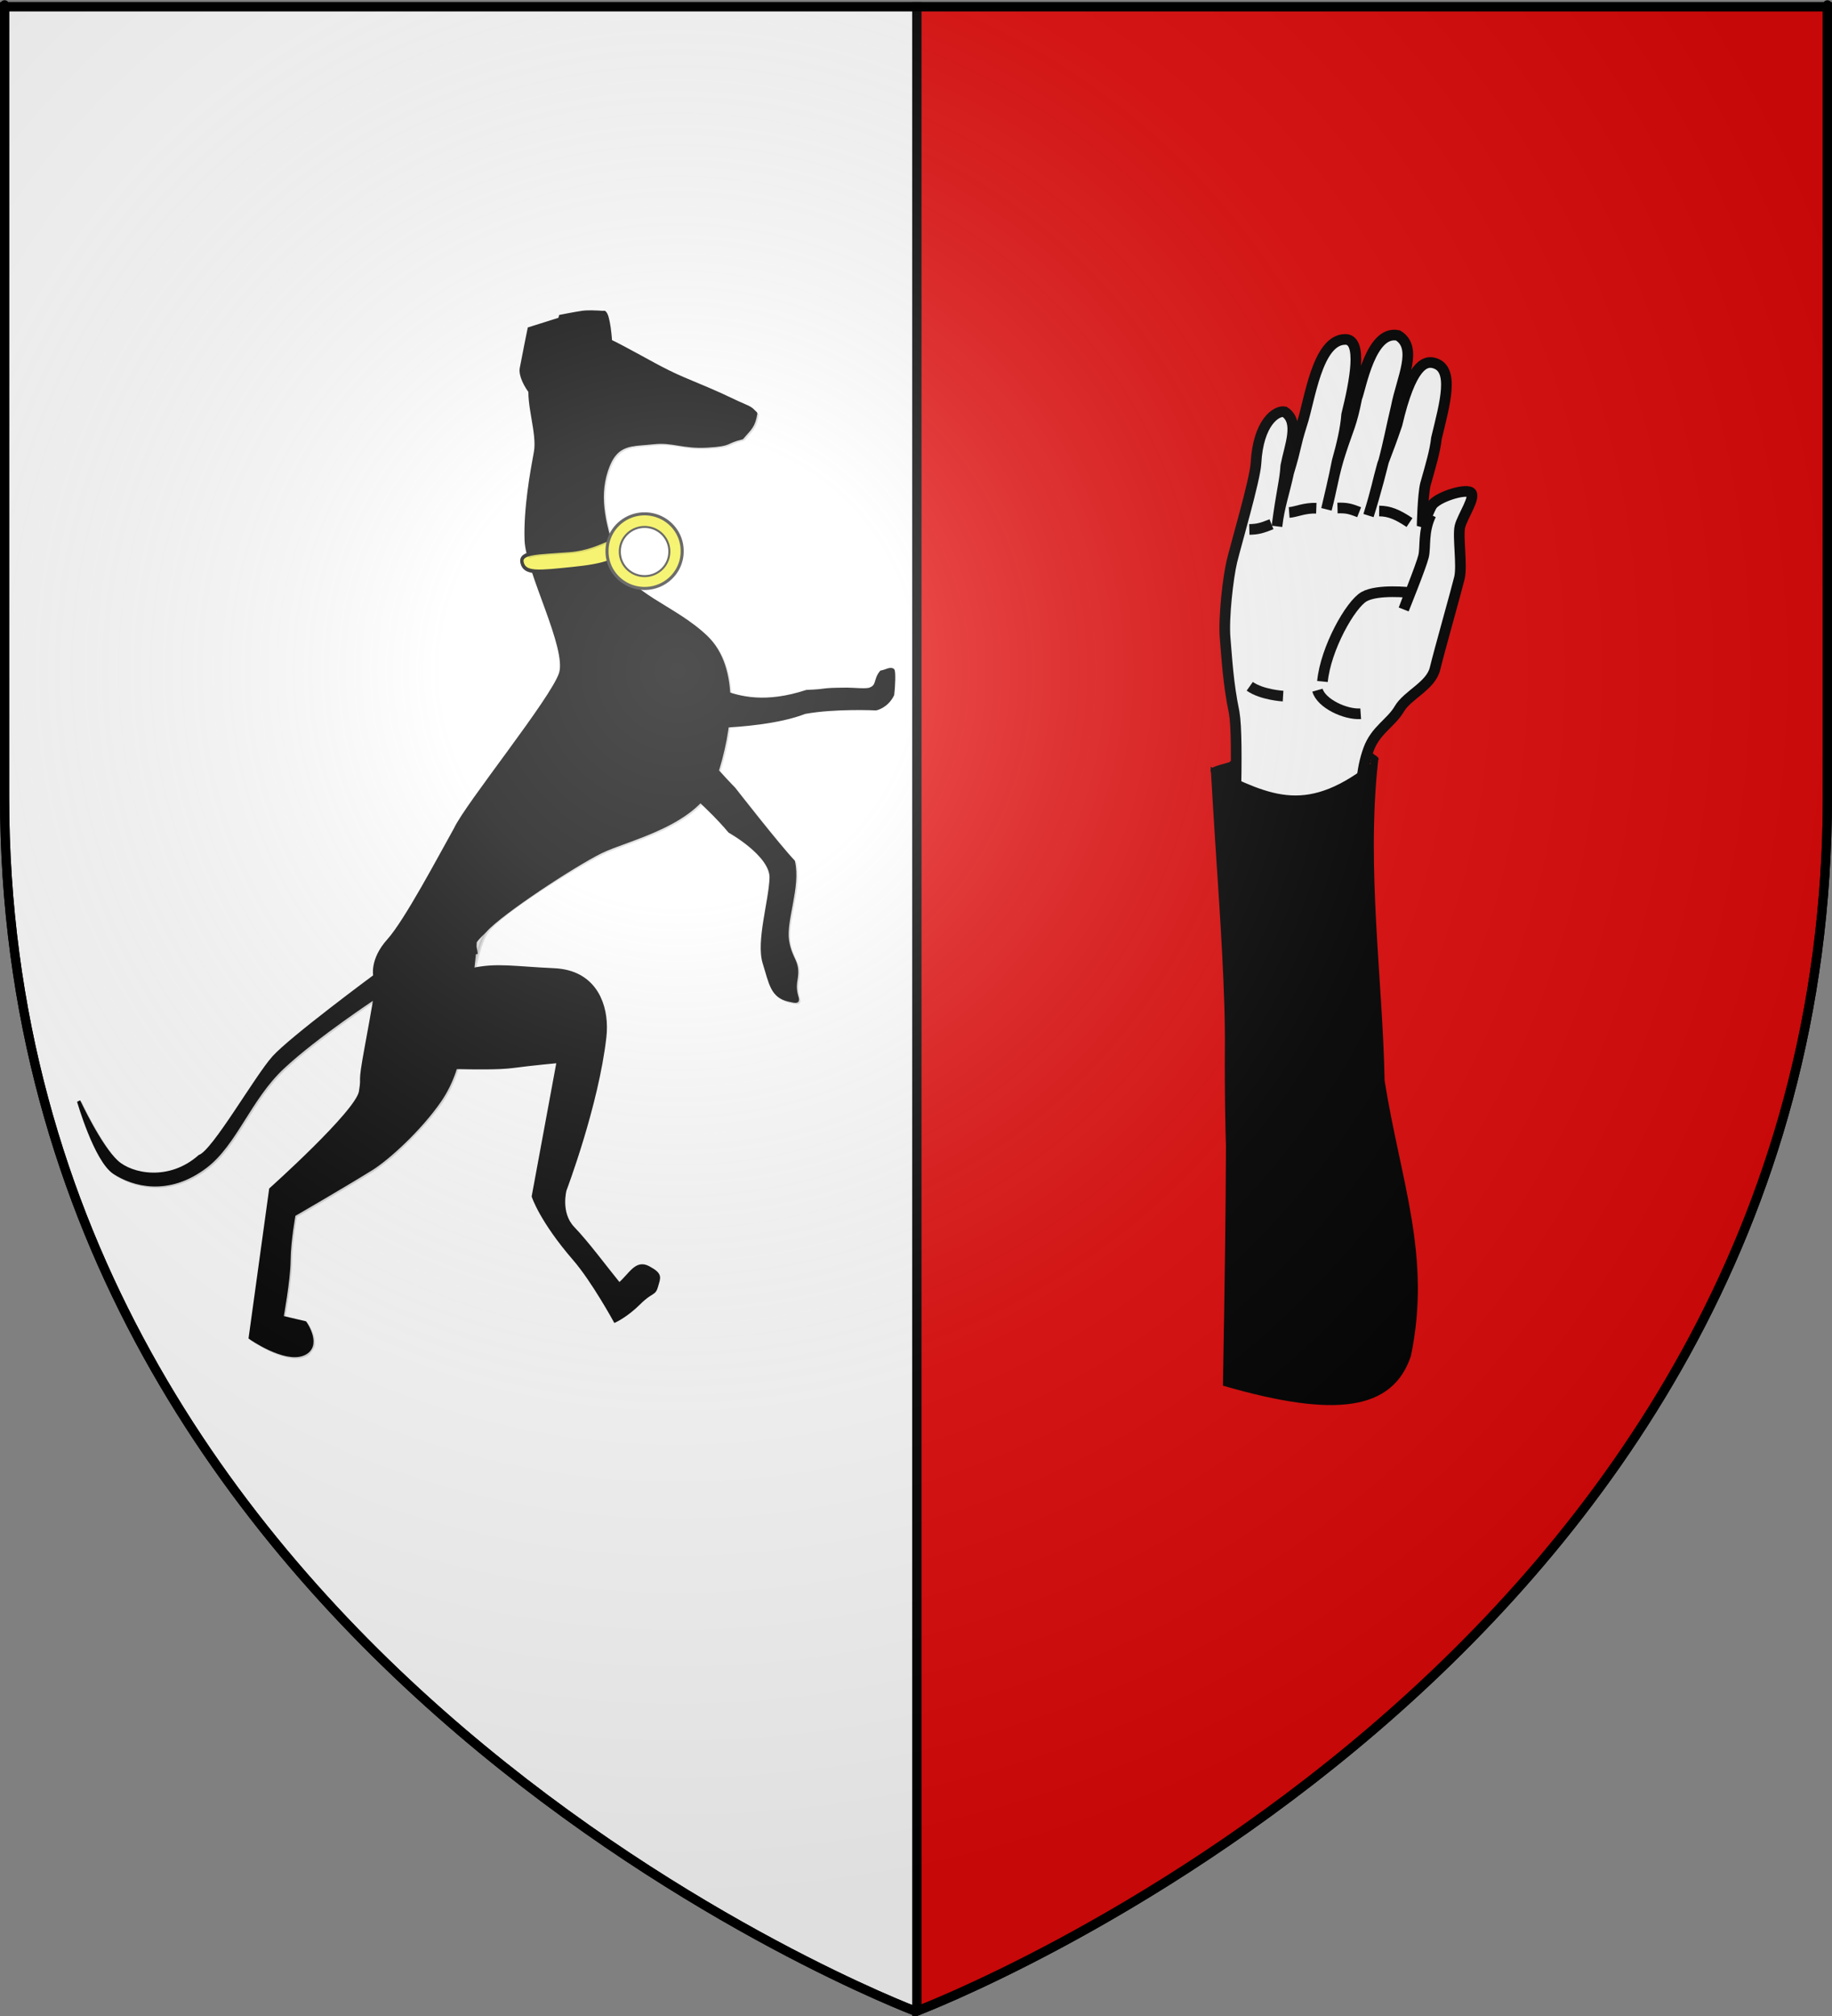 <?xml version="1.0" encoding="UTF-8" standalone="no"?>
<!-- Created with Inkscape (http://www.inkscape.org/) -->
<svg
   xmlns:svg="http://www.w3.org/2000/svg"
   xmlns="http://www.w3.org/2000/svg"
   xmlns:xlink="http://www.w3.org/1999/xlink"
   version="1.0"
   width="600"
   height="660"
   id="svg2">
  <rect width="100%" height="100%" fill="#808080" stroke="none"/>
  <desc
     id="desc4">Flag of Canton of Valais (Wallis)</desc>
  <defs
     id="defs6">
    <linearGradient
       id="linearGradient2893">
      <stop
         style="stop-color:#ffffff;stop-opacity:0.314"
         offset="0"
         id="stop2895" />
      <stop
         style="stop-color:#ffffff;stop-opacity:0.251"
         offset="0.19"
         id="stop2897" />
      <stop
         style="stop-color:#6b6b6b;stop-opacity:0.125"
         offset="0.6"
         id="stop2901" />
      <stop
         style="stop-color:#000000;stop-opacity:0.125"
         offset="1"
         id="stop2899" />
    </linearGradient>
    <linearGradient
       id="linearGradient2885">
      <stop
         style="stop-color:#ffffff;stop-opacity:1"
         offset="0"
         id="stop2887" />
      <stop
         style="stop-color:#ffffff;stop-opacity:1"
         offset="0.229"
         id="stop2891" />
      <stop
         style="stop-color:#000000;stop-opacity:1"
         offset="1"
         id="stop2889" />
    </linearGradient>
    <linearGradient
       id="linearGradient2955">
      <stop
         style="stop-color:#fd0000;stop-opacity:1"
         offset="0"
         id="stop2867" />
      <stop
         style="stop-color:#e77275;stop-opacity:0.659"
         offset="0.5"
         id="stop2873" />
      <stop
         style="stop-color:#000000;stop-opacity:0.323"
         offset="1"
         id="stop2959" />
    </linearGradient>
    <radialGradient
       cx="225.524"
       cy="218.901"
       r="300"
       fx="225.524"
       fy="218.901"
       id="radialGradient2961"
       xlink:href="#linearGradient2955"
       gradientUnits="userSpaceOnUse"
       gradientTransform="matrix(-4.167939e-4,2.183,-1.884,-3.599562e-4,615.597,-289.121)" />
    <polygon
       points="0,-1 0.588,0.809 -0.951,-0.309 0.951,-0.309 -0.588,0.809 0,-1 "
       transform="scale(53,53)"
       id="star" />
    <clipPath
       id="clip">
      <path
         d="M 0,-200 L 0,600 L 300,600 L 300,-200 L 0,-200 z "
         id="path10" />
    </clipPath>
    <radialGradient
       cx="225.524"
       cy="218.901"
       r="300"
       fx="225.524"
       fy="218.901"
       id="radialGradient1911"
       xlink:href="#linearGradient2955"
       gradientUnits="userSpaceOnUse"
       gradientTransform="matrix(-4.167939e-4,2.183,-1.884,-3.599562e-4,615.597,-289.121)" />
    <radialGradient
       cx="225.524"
       cy="218.901"
       r="300"
       fx="225.524"
       fy="218.901"
       id="radialGradient2865"
       xlink:href="#linearGradient2955"
       gradientUnits="userSpaceOnUse"
       gradientTransform="matrix(0,1.749,-1.593,-1.049767e-7,551.788,-191.29)" />
    <radialGradient
       cx="225.524"
       cy="218.901"
       r="300"
       fx="225.524"
       fy="218.901"
       id="radialGradient2871"
       xlink:href="#linearGradient2955"
       gradientUnits="userSpaceOnUse"
       gradientTransform="matrix(0,1.386,-1.323,-5.741131e-8,-158.082,-109.541)" />
    <radialGradient
       cx="221.445"
       cy="226.331"
       r="300"
       fx="221.445"
       fy="226.331"
       id="radialGradient3163"
       xlink:href="#linearGradient2893"
       gradientUnits="userSpaceOnUse"
       gradientTransform="matrix(1.353,0,0,1.349,-77.629,-85.747)" />
    <linearGradient
       x1="939.377"
       y1="617.214"
       x2="1234.284"
       y2="617.214"
       id="linearGradient3592"
       xlink:href="#linearGradient2885"
       gradientUnits="userSpaceOnUse"
       gradientTransform="translate(-1201.273,140.376)" />
    <radialGradient
       cx="1290.125"
       cy="232.865"
       r="493.594"
       fx="1290.125"
       fy="232.865"
       id="radialGradient3590"
       xlink:href="#linearGradient2885"
       gradientUnits="userSpaceOnUse"
       gradientTransform="matrix(1,0,0,1.334,-1201.273,62.714)" />
    <linearGradient
       id="linearGradient4568">
      <stop
         style="stop-color:#ffffff;stop-opacity:1"
         offset="0"
         id="stop4570" />
      <stop
         style="stop-color:#ffffff;stop-opacity:1"
         offset="0.229"
         id="stop4572" />
      <stop
         style="stop-color:#000000;stop-opacity:1"
         offset="1"
         id="stop4574" />
    </linearGradient>
  </defs>
  <g
     style="display:inline"
     id="layer3">
    <path
       d="M 300.25,2.188 L 300.25,658.406 C 302.988,657.37 598.5,544.849 598.5,260.719 C 598.5,-24.733 598.5,2.188 598.5,2.188 L 300.25,2.188 z "
       style="fill:#e20909;fill-opacity:1;fill-rule:evenodd;stroke:#000000;stroke-width:3;stroke-linecap:butt;stroke-linejoin:miter;stroke-miterlimit:4;stroke-dasharray:none;stroke-opacity:1"
       id="path2855" />
    <path
       d="M 1.5,2.188 L 1.5,260.719 C 1.5,546.17 300,658.5 300,658.5 C 300,658.5 300.237,658.411 300.25,658.406 L 300.25,2.188 L 1.5,2.188 z "
       style="fill:#ffffff;fill-opacity:1;fill-rule:evenodd;stroke:#000000;stroke-width:3;stroke-linecap:butt;stroke-linejoin:miter;stroke-opacity:1"
       id="path2187" />
    <g
       transform="matrix(-0.367,0,0,0.414,296.244,44.028)"
       style="fill:#000000;fill-opacity:1;display:inline"
       id="g4580">
      <g
         style="fill:#000000;fill-opacity:1"
         id="g2188">
        <path
           d="M 20.826,425.332 C 16.134,424.563 13.159,422.439 10.48,423.679 C 9.281,424.233 9.767,436.567 10.675,442.861 C 15.884,452.283 25.452,453.937 25.452,453.937 C 25.452,453.937 62.217,452.36 89.003,456.738 C 112.146,464.774 147.09,467.005 161.858,467.614 C 161.063,458.084 161.545,448.797 163.738,440.222 C 147.352,446.212 123.463,451.218 87.469,440.721 C 65.602,439.897 77.529,439.059 51.425,438.918 C 45.743,438.887 33.424,440.143 30.439,438.676 C 23.333,436.172 26.421,431.252 20.826,425.332 z "
           style="fill:#000000;fill-opacity:1;fill-rule:evenodd;stroke:#000000;stroke-width:3;stroke-linecap:butt;stroke-linejoin:miter;stroke-miterlimit:4;stroke-dasharray:none;stroke-opacity:1;display:inline"
           id="path15993" />
        <path
           d="M 400.764,549.37 C 414.632,571.276 444.914,622.198 460.513,637.543 C 476.113,652.889 472.574,665.65 472.574,665.65 C 472.574,665.65 547.357,714.651 562.957,729.997 C 578.556,745.342 616.676,804.713 629.071,808.296 C 656.074,829.496 689.82,823.337 703.071,812.558 C 718.144,800.297 736.996,764.433 736.996,764.433 C 736.996,764.433 721.905,810.978 705.32,820.636 C 688.735,830.295 657.319,838.506 623.747,815.949 C 596.972,797.959 584.622,762.112 554.662,737.362 C 524.702,712.612 472.373,682.099 472.373,682.099 C 472.373,682.099 473.508,689.346 480.323,722.023 C 487.137,754.7 482.694,742.099 485.431,757.027 C 488.378,773.1 565.574,834.28 565.574,834.28 L 583.793,951.374 C 583.793,951.374 553.594,970.071 536.883,964.256 C 520.171,958.442 534.897,939.872 534.897,939.872 L 555.692,935.535 C 555.692,935.535 549.497,905.829 549.37,890.357 C 549.243,874.884 544.906,854.09 544.906,854.09 C 544.906,854.09 500.197,831.131 475.686,817.644 C 461.153,809.648 432.41,786.543 414.787,763.83 C 402.686,748.234 398.604,732.244 396.838,723.778 C 393.789,709.157 386.712,674.04 384.314,650.537 C 383.695,644.472 383.334,642.287 383.244,638.307 C 380.143,634.161 376.405,631.681 374.043,629.338 C 359.594,615 295.061,577.613 271.169,567.097 C 247.277,556.58 182.908,545.205 168.914,507.826 C 154.919,470.447 147.977,422.298 176.937,397.66 C 205.897,373.021 247.486,364.348 257.383,337.486 C 267.28,310.623 274.569,288.574 266.127,265.628 C 257.684,242.683 243.498,245.441 224.165,243.493 C 206.834,241.747 198.027,247.297 175.796,246.133 C 153.407,244.962 161.012,243.047 145.028,239.66 C 137.184,231.512 134.927,230.59 132.876,220.965 C 137.897,215.406 139.427,216.34 153.381,210.384 C 169.798,203.376 180.105,199.826 197.472,193.296 C 215.436,186.542 230.973,178.175 245.669,171.329 C 262.173,163.641 280.864,152.8 301.785,163.936 C 322.706,175.072 330.506,182.745 333.604,197.598 C 336.701,212.451 326.185,236.343 329.282,251.196 C 332.38,266.049 338.575,295.755 337.589,320.759 C 336.604,345.763 299.606,406.176 306.913,426.351 C 314.22,446.525 390.486,529.815 400.764,549.37 z "
           style="fill:#000000;fill-opacity:1;fill-rule:evenodd;stroke:#000000;stroke-width:3;stroke-linecap:butt;stroke-linejoin:miter;stroke-miterlimit:4;stroke-dasharray:none;stroke-opacity:1;display:inline"
           id="path15987" />
        <path
           d="M 299.782,662.532 C 273.011,669.061 264.861,692.546 267.546,713.617 C 274.434,767.666 303.066,834.511 303.066,834.511 C 303.066,834.511 308.77,852.993 295.776,865.003 C 282.781,877.012 267.018,895.99 254.615,909.481 C 244.351,901.703 239.583,890.925 228.32,896.373 C 217.057,901.822 219.222,903.676 221.332,910.532 C 223.443,917.387 225.425,913.846 236.815,923.87 C 248.205,933.894 258.347,937.971 258.347,937.971 C 258.347,937.971 277.997,906.138 294.56,889.186 C 324.339,858.709 331.204,839.687 331.204,839.687 C 331.204,839.687 320.685,789.242 316.968,771.419 C 313.251,753.595 308.911,732.786 308.911,732.786 C 308.911,732.786 330.806,734.538 349.869,736.762 C 362.024,738.18 383.636,737.873 400.66,737.582 C 398.744,732.087 397.6,727.322 396.872,723.83 C 394.155,710.799 390.912,683.285 385.716,660.626 C 363.703,656.384 348.748,659.335 312.491,660.803 C 307.88,660.989 303.607,661.6 299.782,662.532 z "
           style="fill:#000000;fill-opacity:1;fill-rule:evenodd;stroke:#000000;stroke-width:3;stroke-linecap:butt;stroke-linejoin:miter;stroke-miterlimit:4;stroke-dasharray:none;stroke-opacity:1;display:inline"
           id="path15989" />
        <path
           d="M 298.971,328.813 C 327.484,330.769 343.475,330.22 341.306,338.583 C 338.944,347.693 326.486,346.186 295.818,343.419 C 270.989,341.179 247.169,337.154 251.315,323.252 C 255.236,310.101 268.527,326.724 298.971,328.813 z "
           style="fill:#f2ef3c;fill-opacity:1;fill-rule:evenodd;stroke:#000000;stroke-width:3;stroke-linecap:butt;stroke-linejoin:miter;stroke-miterlimit:4;stroke-dasharray:none;stroke-opacity:1;display:inline"
           id="path15995" />
        <path
           d="M 204.18,453.974 C 201.956,473.037 152.329,517.484 152.329,517.484 C 152.329,517.484 112.233,563.044 99.239,575.053 C 94.044,594.736 107.356,621.408 104.512,637.5 C 101.668,653.592 93.932,653.655 97.029,668.509 C 100.127,683.362 88.554,687.325 103.407,684.227 C 118.26,681.13 119.372,671.599 125.187,654.887 C 131.001,638.175 119.731,606.428 118.984,587.985 C 118.238,569.541 156.173,550.781 156.173,550.781 C 156.173,550.781 175.413,529.772 205.845,509.429 C 219.4,500.368 250.405,487.02 256.793,483.3 C 271.37,474.811 277.87,470.614 291.237,437.227 C 297.107,422.566 279.368,405.747 279.368,405.747"
           style="fill:#000000;fill-opacity:1;fill-rule:evenodd;stroke:#000000;stroke-width:3;stroke-linecap:butt;stroke-linejoin:miter;stroke-miterlimit:4;stroke-dasharray:none;stroke-opacity:1;display:inline"
           id="path16947" />
        <path
           d="M 294.276,145.572 C 305.324,145.473 304.885,163.426 305.407,176.541 C 305.93,189.657 303.532,209.994 313.339,214.562 C 323.147,219.129 344.099,195.515 341.896,184.953 C 339.692,174.392 334.944,153.818 334.944,153.818 L 308.581,146.45 L 294.276,145.572 z "
           style="fill:#000000;fill-opacity:1;fill-rule:evenodd;stroke:#000000;stroke-width:3;stroke-linecap:butt;stroke-linejoin:miter;stroke-miterlimit:4;stroke-dasharray:none;stroke-opacity:1;display:inline"
           id="path16959" />
        <path
           d="M 224.116 119.59 A 0.725 0.794 0 1 1  222.667,119.59 A 0.725 0.794 0 1 1  224.116 119.59 z"
           transform="matrix(4.21,-0.873,0.878,4.185,-807.194,-113.275)"
           style="fill:#000000;fill-opacity:1;fill-rule:nonzero;stroke:#000000;stroke-width:0.7;stroke-miterlimit:4;stroke-dasharray:none;stroke-opacity:1;display:inline"
           id="path16961" />
        <path
           d="M 140.052,234.341 C 150.702,232.325 150.161,225.582 149.832,218.804 C 149.608,214.199 145.642,213.806 145.642,213.806 L 133.43,220.341 C 133.43,220.341 134.971,229.859 140.052,234.341 z "
           style="fill:#000000;fill-opacity:1;fill-rule:evenodd;stroke:#000000;stroke-width:3;stroke-linecap:butt;stroke-linejoin:miter;stroke-miterlimit:4;stroke-dasharray:none;stroke-opacity:1;display:inline"
           id="path16963" />
        <path
           d="M 144.033,238.648 C 162.407,244.278 185.369,244.621 197.211,241.954 C 222.934,236.162 256.055,238.749 261.447,241.635"
           style="fill:#000000;fill-opacity:1;fill-rule:evenodd;stroke:#000000;stroke-width:3;stroke-linecap:butt;stroke-linejoin:miter;stroke-miterlimit:4;stroke-dasharray:none;stroke-opacity:1;display:inline"
           id="path16965" />
        <path
           d="M 233.21,197.393 C 231.652,193.286 232.207,188.594 234.83,186.802 C 237.894,186.163 241.496,187.904 246.238,189.442 C 250.691,190.887 256.28,192.087 259.458,192.926 C 266.018,194.658 253.39,197.401 245.806,197.577 C 238.932,197.743 237.775,198.153 233.21,197.393 z "
           style="fill:#000000;fill-opacity:1;fill-rule:evenodd;stroke:#000000;stroke-width:3;stroke-linecap:butt;stroke-linejoin:miter;stroke-miterlimit:4;stroke-dasharray:none;stroke-opacity:1;display:inline"
           id="path16967" />
        <path
           d="M 279.273,140.555 C 274.537,140.594 270.257,140.901 270.257,140.901 C 270.257,140.901 271.828,142.459 274.957,143.241 C 277.963,143.992 278.079,158.856 278.084,160.045 C 281.314,159.588 284.58,159.431 287.905,159.738 C 289.747,153.663 292.547,145.6 294.504,145.6 L 294.273,145.581 C 294.717,145.577 295.132,145.605 295.539,145.658 L 307.663,146.387 L 307.03,144.027 C 307.03,144.027 293.721,141.683 287.464,140.901 C 285.117,140.607 282.114,140.533 279.273,140.555 z M 295.539,145.658 L 294.504,145.6 L 300.757,148.727 C 299.459,147.041 297.758,145.945 295.539,145.658 z M 304.651,161.79 C 304.743,162.69 304.815,163.611 304.881,164.533 C 304.815,163.609 304.744,162.691 304.651,161.79 z "
           style="fill:#000000;fill-opacity:1;fill-rule:evenodd;stroke:#000000;stroke-width:3;stroke-linecap:butt;stroke-linejoin:miter;stroke-opacity:1;display:inline"
           id="path17975" />
        <path
           d="M 267.917,140.901 C 264.006,142.465 262.45,163.574 262.45,163.574 L 262.738,164.015 C 267.75,162.333 272.852,160.785 278.084,160.045 C 278.079,158.856 277.963,143.992 274.957,143.241 C 272.247,142.564 270.775,141.36 270.411,141.035 L 267.917,140.901 z M 304.651,161.79 C 304.744,162.691 304.815,163.609 304.881,164.533 C 304.815,163.611 304.743,162.69 304.651,161.79 z "
           style="fill:#000000;fill-opacity:1;fill-rule:evenodd;stroke:#000000;stroke-width:3;stroke-linecap:butt;stroke-linejoin:miter;stroke-opacity:1;display:inline"
           id="path17990" />
        <path
           d="M 472.447,680.9 C 463.473,664.14 445.304,629.571 431.122,619.377 C 416.941,609.183 394.711,618.203 389.112,628.138 C 383.512,638.074 382.332,648.183 382.332,648.183"
           style="fill:#000000;fill-opacity:1;fill-rule:evenodd;stroke:#000000;stroke-width:3;stroke-linecap:butt;stroke-linejoin:miter;stroke-miterlimit:4;stroke-dasharray:none;stroke-opacity:1;display:inline"
           id="path18013" />
        <path
           d="M 237.81,244.37 C 256.581,245.934 254.621,248.833 263.224,246.487 C 271.827,244.141 281.995,234.755 281.995,234.755"
           style="fill:#000000;fill-opacity:1;fill-rule:evenodd;stroke:#000000;stroke-width:3;stroke-linecap:butt;stroke-linejoin:miter;stroke-opacity:1;display:inline"
           id="path18053" />
        <path
           d="M 294.504,145.6 C 291.375,145.6 285.91,166.72 285.91,166.72 L 305.227,171.554 C 304.934,162.916 304.431,153.501 300.757,148.727 L 294.504,145.6 z "
           style="fill:#000000;fill-opacity:1;fill-rule:evenodd;stroke:#000000;stroke-width:3;stroke-linecap:butt;stroke-linejoin:miter;stroke-opacity:1;display:inline"
           id="path22592" />
        <path
           d="M 458.344,808.023 C 463.23,811.561 470.797,816.789 474.352,818.746 C 498.863,832.233 543.581,855.192 543.581,855.192 C 543.581,855.192 547.924,875.993 548.051,891.466 C 548.177,906.938 554.362,936.64 554.362,936.64 L 533.568,940.976 C 533.568,940.976 525.877,950.684 527.928,958.259 C 528.429,959.162 529.94,961.67 532.494,963.956 C 533.372,964.478 534.391,964.968 535.563,965.375 C 552.274,971.19 582.464,952.485 582.464,952.485 L 564.24,835.396 C 564.24,835.396 487.044,774.203 484.097,758.129 C 481.359,743.201 485.809,755.818 478.994,723.141 C 472.18,690.464 471.053,683.203 471.053,683.203 C 471.053,683.203 523.366,713.717 553.326,738.468 C 583.286,763.218 595.646,799.067 622.421,817.058 C 655.992,839.614 687.399,831.396 703.984,821.738 C 720.569,812.08 735.673,765.553 735.673,765.553 C 735.673,765.553 716.813,801.401 701.74,813.662 C 688.488,824.441 654.738,830.605 627.734,809.404 C 615.34,805.821 577.231,746.447 561.632,731.102 C 546.032,715.756 471.244,666.764 471.244,666.764 C 471.244,666.764 473.669,657.994 462.401,642.46 C 443.579,623.316 413.294,572.387 399.426,550.481 C 395.998,543.959 385.191,530.295 372.091,514.303 C 370.977,513.142 369.131,511.182 367.257,509.239 C 367.514,509.275 367.781,509.326 368.043,509.373 C 342.392,478.209 310.208,440.226 305.586,427.464 C 300.126,412.39 319.403,374.847 329.909,346.4 C 322.711,347.201 311.366,346.061 294.498,344.539 C 279.59,343.194 265.054,341.196 256.709,336.808 C 256.49,337.406 256.279,337.99 256.057,338.592 C 246.16,365.455 204.566,374.129 175.606,398.767 C 147.806,422.419 153.109,467.728 165.958,504.385 C 157.547,512.729 150.995,518.6 150.995,518.6 C 150.995,518.6 110.912,564.156 97.918,576.166 C 92.723,595.848 106.017,622.512 103.174,638.604 C 100.33,654.696 92.595,654.769 95.693,669.622 C 98.79,684.475 87.227,688.43 102.08,685.332 C 116.933,682.235 118.038,672.714 123.852,656.003 C 129.667,639.291 118.403,607.538 117.656,589.095 C 116.91,570.651 154.851,551.9 154.851,551.9 C 154.851,551.9 164.495,541.378 180.881,528.037 C 205.188,550.718 250.622,559.742 269.849,568.205 C 293.741,578.722 360.095,614.487 372.724,630.452 C 385.353,646.417 391.176,704.092 395.513,724.886 C 397.278,733.352 401.366,749.343 413.467,764.939 C 424.991,779.791 444.394,797.169 458.344,808.023 z M 281.493,160.273 C 268.065,160.374 255.683,167.149 244.337,172.435 C 229.641,179.28 214.115,187.644 196.151,194.399 C 178.784,200.929 168.468,204.482 152.05,211.49 C 138.096,217.447 136.566,216.52 131.544,222.079 C 133.595,231.703 135.862,232.614 143.706,240.762 C 159.69,244.15 152.086,246.074 174.474,247.246 C 196.706,248.41 205.502,242.853 222.833,244.599 C 242.166,246.546 256.361,243.79 264.804,266.735 C 271.317,284.437 268.44,301.611 262.253,320.868 C 269.914,323.511 281.311,328.801 297.644,329.922 C 314.755,331.096 327.351,331.367 334.225,333.202 C 335.385,328.943 336.131,325.102 336.258,321.865 C 337.244,296.861 331.05,267.163 327.952,252.31 C 325.214,239.182 333.092,218.988 332.825,204.22 C 326.374,212.024 317.47,218.214 312.012,215.672 C 302.204,211.104 304.593,190.768 304.07,177.653 C 303.934,174.219 303.858,170.46 303.629,166.776 C 302.6,166.208 301.565,165.636 300.464,165.05 C 293.926,161.57 287.596,160.228 281.493,160.273 z M 288.149,420.674 C 288.555,421.504 288.938,422.356 289.281,423.225 C 288.939,422.356 288.555,421.504 288.149,420.674 z M 290.528,427.234 C 290.947,429.053 291.161,430.915 291.084,432.778 C 291.161,430.915 290.946,429.053 290.528,427.234 z M 285.195,449.562 C 284.081,452.057 283.011,454.327 281.972,456.41 C 283.011,454.327 284.081,452.057 285.195,449.562 z M 202.845,455.087 C 202.801,455.462 202.733,455.843 202.653,456.238 C 202.733,455.845 202.802,455.461 202.845,455.087 z M 280.937,458.425 C 280.257,459.73 279.6,460.957 278.942,462.108 C 278.283,463.258 277.63,464.337 276.985,465.349 C 276.017,466.868 275.065,468.238 274.108,469.493 C 275.065,468.238 276.018,466.868 276.985,465.349 C 277.63,464.337 278.283,463.258 278.942,462.108 C 279.6,460.957 280.257,459.73 280.937,458.425 z M 200.179,462.894 C 199.936,463.375 199.682,463.858 199.411,464.352 C 199.183,464.77 198.949,465.192 198.702,465.618 C 198.948,465.192 199.184,464.769 199.411,464.352 C 199.681,463.858 199.937,463.375 200.179,462.894 z M 266.185,477.53 C 265.632,477.96 265.052,478.368 264.478,478.777 C 265.055,478.365 265.629,477.963 266.185,477.53 z M 183.759,485.529 C 182.796,486.634 181.827,487.736 180.843,488.829 C 181.826,487.737 182.797,486.632 183.759,485.529 z M 246.715,488.79 C 239.686,492.143 229.954,496.679 221.049,501.22 C 229.954,496.678 239.686,492.143 246.715,488.79 z M 217.289,503.158 C 214.833,504.449 212.484,505.736 210.326,506.975 C 212.484,505.736 214.833,504.45 217.289,503.158 z M 204.514,510.543 C 203.399,511.288 202.298,512.042 201.215,512.787 C 202.303,512.039 203.395,511.291 204.514,510.543 z M 186.195,523.817 C 184.568,525.087 182.995,526.327 181.476,527.558 C 182.994,526.328 184.566,525.087 186.195,523.817 z "
           style="opacity:0.15;fill:#000000;fill-opacity:1;fill-rule:evenodd;stroke:#000000;stroke-width:3;stroke-linecap:butt;stroke-linejoin:miter;stroke-miterlimit:4;stroke-dasharray:none;stroke-opacity:1;display:inline"
           id="path18055" />
        <path
           d="M 299.782,662.532 C 273.011,669.061 264.861,692.546 267.546,713.617 C 274.434,767.666 303.066,834.511 303.066,834.511 C 303.066,834.511 308.77,852.993 295.776,865.003 C 282.781,877.012 267.018,895.99 254.615,909.481 C 244.351,901.703 239.583,890.925 228.32,896.373 C 217.057,901.822 219.222,903.676 221.332,910.532 C 223.443,917.387 225.425,913.846 236.815,923.87 C 248.205,933.894 258.347,937.971 258.347,937.971 C 258.347,937.971 277.997,906.138 294.56,889.186 C 324.339,858.709 331.204,839.687 331.204,839.687 C 331.204,839.687 320.685,789.242 316.968,771.419 C 313.251,753.595 308.911,732.786 308.911,732.786 C 308.911,732.786 330.806,734.538 349.869,736.762 C 362.024,738.18 383.636,737.873 400.66,737.582 C 398.744,732.087 397.6,727.322 396.872,723.83 C 394.155,710.799 390.912,683.285 385.716,660.626 C 363.703,656.384 348.748,659.335 312.491,660.803 C 307.88,660.989 303.607,661.6 299.782,662.532 z "
           style="opacity:0.087;fill:#000000;fill-opacity:1;fill-rule:evenodd;stroke:none;stroke-width:3;stroke-linecap:butt;stroke-linejoin:miter;stroke-miterlimit:4;stroke-dasharray:none;stroke-opacity:1;display:inline"
           id="path21697" />
      </g>
    </g>
    <path
       d="M 226.587 187.976 A 12.302 12.103 0 1 1  201.984,187.976 A 12.302 12.103 0 1 1  226.587 187.976 z"
       transform="translate(-3.175,-7.54)"
       style="opacity:1;fill:#f2ef3c;fill-opacity:1;fill-rule:evenodd;stroke:#313131;stroke-width:1;stroke-linecap:square;stroke-linejoin:round;stroke-miterlimit:4;stroke-dasharray:none;stroke-dashoffset:29;stroke-opacity:1"
       id="path6538" />
    <path
       d="M 226.587 187.976 A 12.302 12.103 0 1 1  201.984,187.976 A 12.302 12.103 0 1 1  226.587 187.976 z"
       transform="matrix(0.659,0,0,0.659,69.892,56.687)"
       style="opacity:1;fill:#ffffff;fill-opacity:1;fill-rule:evenodd;stroke:#313131;stroke-width:1;stroke-linecap:square;stroke-linejoin:round;stroke-miterlimit:4;stroke-dasharray:none;stroke-dashoffset:29;stroke-opacity:1;display:inline"
       id="path6540" />
    <path
       d="M 404.205,233.248 C 402.2,223.585 401.84,215.679 401.25,208.994 C 400.661,202.309 402.232,188.909 403.466,183.769 C 404.699,178.629 411.065,156.953 411.342,151.703 C 412.058,138.16 418.081,134.304 420.702,134.808 C 425.831,138.1 422.32,146.107 421.115,152.512 C 420.801,157.654 419.77,160.413 418.219,172.298 C 418.971,165.734 420.602,161.507 422.053,154.711 C 424.748,145.861 423.934,146.641 426.393,138.83 C 428.928,131.335 431.301,111.381 440.429,111.12 C 446.539,110.811 443.663,125.179 441.048,135.734 C 440.681,140.414 439.5,145.435 437.94,150.969 C 436.619,157.648 435.867,160.555 434.433,166.724 C 436.127,160.377 436.826,154.867 439.074,148.054 C 441.626,140.166 442.645,139.043 444.362,130.316 C 445.709,126.99 448.885,107.915 457.859,109.816 C 464.498,113.84 459.083,123.891 457.292,133.183 C 455.642,140.057 454.89,144.599 452.842,152.196 C 452.842,152.196 450.811,160.521 448.198,168.786 C 450.879,160.267 451.182,157.631 452.808,151.927 C 455.31,145.228 455.336,145.383 457.533,138.976 C 462.113,119.381 466.675,118.116 469.519,118.806 C 476.586,120.519 473.194,132.059 470.452,143.481 C 469.984,147.717 468.618,152.268 466.831,158.569 C 465.971,162.153 465.762,172.201 465.762,172.201 C 466.604,170.691 468.284,166.559 468.93,165.502 C 470.573,162.817 479.572,159.944 481.603,161.18 C 483.633,162.415 478.923,169.114 478.148,172.344 C 477.372,175.575 478.947,185.172 477.978,189.21 C 477.009,193.248 471.339,213.247 469.982,218.9 C 468.625,224.553 460.93,227.532 458.284,232.092 C 455.638,236.653 450.511,239.012 448.218,245.331 C 443.217,258.938 447.601,273.721 447.41,287.82 C 447.446,354.741 449.565,370.513 460.652,411.333 C 467.295,422.566 440.631,465.728 428.953,455.744 C 415.199,443.985 412,436.074 406.965,419.58 C 397.828,365.715 407.374,251.576 404.205,233.248 z "
       style="fill:#ffffff;fill-opacity:1;fill-rule:evenodd;stroke:#000000;stroke-width:3.49;stroke-linecap:butt;stroke-linejoin:miter;stroke-miterlimit:4;stroke-dasharray:none;stroke-opacity:1;display:inline"
       id="path7722" />
    <path
       d="M 420.217,227.896 C 420.217,227.896 413.238,227.476 409.308,224.682"
       style="fill:#ffffff;fill-opacity:1;fill-rule:evenodd;stroke:#000000;stroke-width:3.49;stroke-linecap:butt;stroke-linejoin:miter;stroke-miterlimit:4;stroke-dasharray:none;stroke-opacity:1;display:inline"
       id="path7724" />
    <path
       d="M 445.642,233.671 C 440.647,234.022 432.715,230.316 431.485,225.95"
       style="fill:#ffffff;fill-opacity:1;fill-rule:evenodd;stroke:#000000;stroke-width:3.49;stroke-linecap:butt;stroke-linejoin:miter;stroke-miterlimit:4;stroke-dasharray:none;stroke-opacity:1;display:inline"
       id="path7726" />
    <path
       d="M 461.628,171.066 C 457.693,168.445 455.109,167.326 451.694,167.291"
       style="fill:#ffffff;fill-opacity:1;fill-rule:evenodd;stroke:#000000;stroke-width:3.49;stroke-linecap:butt;stroke-linejoin:miter;stroke-miterlimit:4;stroke-dasharray:none;stroke-opacity:1;display:inline"
       id="path7728" />
    <path
       d="M 445.136,167.683 C 442.007,166.459 440.916,166.25 438.047,166.319"
       style="fill:#ffffff;fill-opacity:1;fill-rule:evenodd;stroke:#000000;stroke-width:3.49;stroke-linecap:butt;stroke-linejoin:miter;stroke-miterlimit:4;stroke-dasharray:none;stroke-opacity:1;display:inline"
       id="path7730" />
    <path
       d="M 431.106,166.381 C 427.146,166.241 424.537,167.603 422.213,167.778"
       style="fill:#ffffff;fill-opacity:1;fill-rule:evenodd;stroke:#000000;stroke-width:3.49;stroke-linecap:butt;stroke-linejoin:miter;stroke-miterlimit:4;stroke-dasharray:none;stroke-opacity:1;display:inline"
       id="path7732" />
    <path
       d="M 416.426,171.621 C 413.271,172.879 412.038,173.263 409.169,173.333"
       style="fill:#ffffff;fill-opacity:1;fill-rule:evenodd;stroke:#000000;stroke-width:3.49;stroke-linecap:butt;stroke-linejoin:miter;stroke-miterlimit:4;stroke-dasharray:none;stroke-opacity:1;display:inline"
       id="path7734" />
    <path
       d="M 468.648,168.543 C 465.964,174.116 466.992,178.936 466.217,182.167 C 465.441,185.397 459.727,199.507 459.727,199.507 L 461.826,193.996 C 461.826,193.996 451.252,192.807 446.769,195.325 C 442.286,197.842 434.155,212.332 433.118,223.116"
       style="fill:#ffffff;fill-opacity:1;fill-rule:evenodd;stroke:#000000;stroke-width:3.49;stroke-linecap:butt;stroke-linejoin:miter;stroke-miterlimit:4;stroke-dasharray:none;stroke-opacity:1;display:inline"
       id="path7736" />
    <path
       d="M 397.281,252.199 C 416.532,261.479 428.299,267.529 450.586,249.525 C 446.795,284.707 452.1,320.35 452.775,353.884 C 458.006,386.791 468.175,411.229 461.4,443.748 C 455.62,460.997 437.426,463.534 401.24,453.104 C 403.674,319.755 401.384,323.891 397.281,252.199 z "
       style="fill:#000000;fill-opacity:1;fill-rule:evenodd;stroke:#000000;stroke-width:1.417px;stroke-linecap:butt;stroke-linejoin:miter;stroke-opacity:1"
       id="path7740" />
    <path
       d="M 397.245,252.425 C 396.161,251.729 402.197,250.529 404.596,249.611"
       style="fill:none;fill-rule:evenodd;stroke:#000000;stroke-width:1.362px;stroke-linecap:butt;stroke-linejoin:miter;stroke-opacity:1"
       id="path8711" />
    <path
       d="M 450.928,248.814 C 450.661,247.811 449.282,247.513 448.34,247.141"
       style="fill:none;fill-rule:evenodd;stroke:#000000;stroke-width:1.362px;stroke-linecap:butt;stroke-linejoin:miter;stroke-opacity:1"
       id="path8713" />
    <path
       d="M 397.76,252.108 C 398.528,253.973 401.457,255.817 403.933,257.538 C 405.825,258.853 404.203,255.506 403.967,254.822 C 403.571,253.673 403.72,252 403.613,250.782 C 403.566,250.244 403.519,249.705 403.472,249.166"
       style="fill:#000000;fill-opacity:1;fill-rule:evenodd;stroke:#000000;stroke-width:1.362px;stroke-linecap:butt;stroke-linejoin:miter;stroke-opacity:1"
       id="path8715" />
    <path
       d="M 449.464,247.585 C 449.362,246.418 449.668,249.919 449.77,251.086"
       style="fill:none;fill-rule:evenodd;stroke:#000000;stroke-width:1.362px;stroke-linecap:butt;stroke-linejoin:miter;stroke-opacity:1"
       id="path9686" />
    <path
       d="M 449.114,249.786 C 449.082,249.427 449.082,249.427 449.114,249.786 z "
       style="fill:none;fill-rule:evenodd;stroke:#000000;stroke-width:1.362px;stroke-linecap:butt;stroke-linejoin:miter;stroke-opacity:1"
       id="path9688" />
  </g>
  <g
     id="layer4" />
  <g
     id="layer2">
    <path
       d="M 300,658.5 C 300,658.5 598.5,546.18 598.5,260.728 C 598.5,-24.723 598.5,2.176 598.5,2.176 L 1.5,2.176 L 1.5,260.728 C 1.5,546.18 300,658.5 300,658.5 z "
       style="opacity:1;fill:url(#radialGradient3163);fill-opacity:1;fill-rule:evenodd;stroke:none;stroke-width:1px;stroke-linecap:butt;stroke-linejoin:miter;stroke-opacity:1"
       id="path2875" />
  </g>
  <g
     id="layer1">
    <path
       d="M 300,658.5 C 300,658.5 1.5,546.18 1.5,260.728 C 1.5,-24.723 1.5,2.176 1.5,2.176 L 598.5,2.176 L 598.5,260.728 C 598.5,546.18 300,658.5 300,658.5 z "
       style="opacity:1;fill:none;fill-opacity:1;fill-rule:evenodd;stroke:#000000;stroke-width:3;stroke-linecap:butt;stroke-linejoin:miter;stroke-miterlimit:4;stroke-dasharray:none;stroke-opacity:1"
       id="path1411" />
  </g>
</svg>
